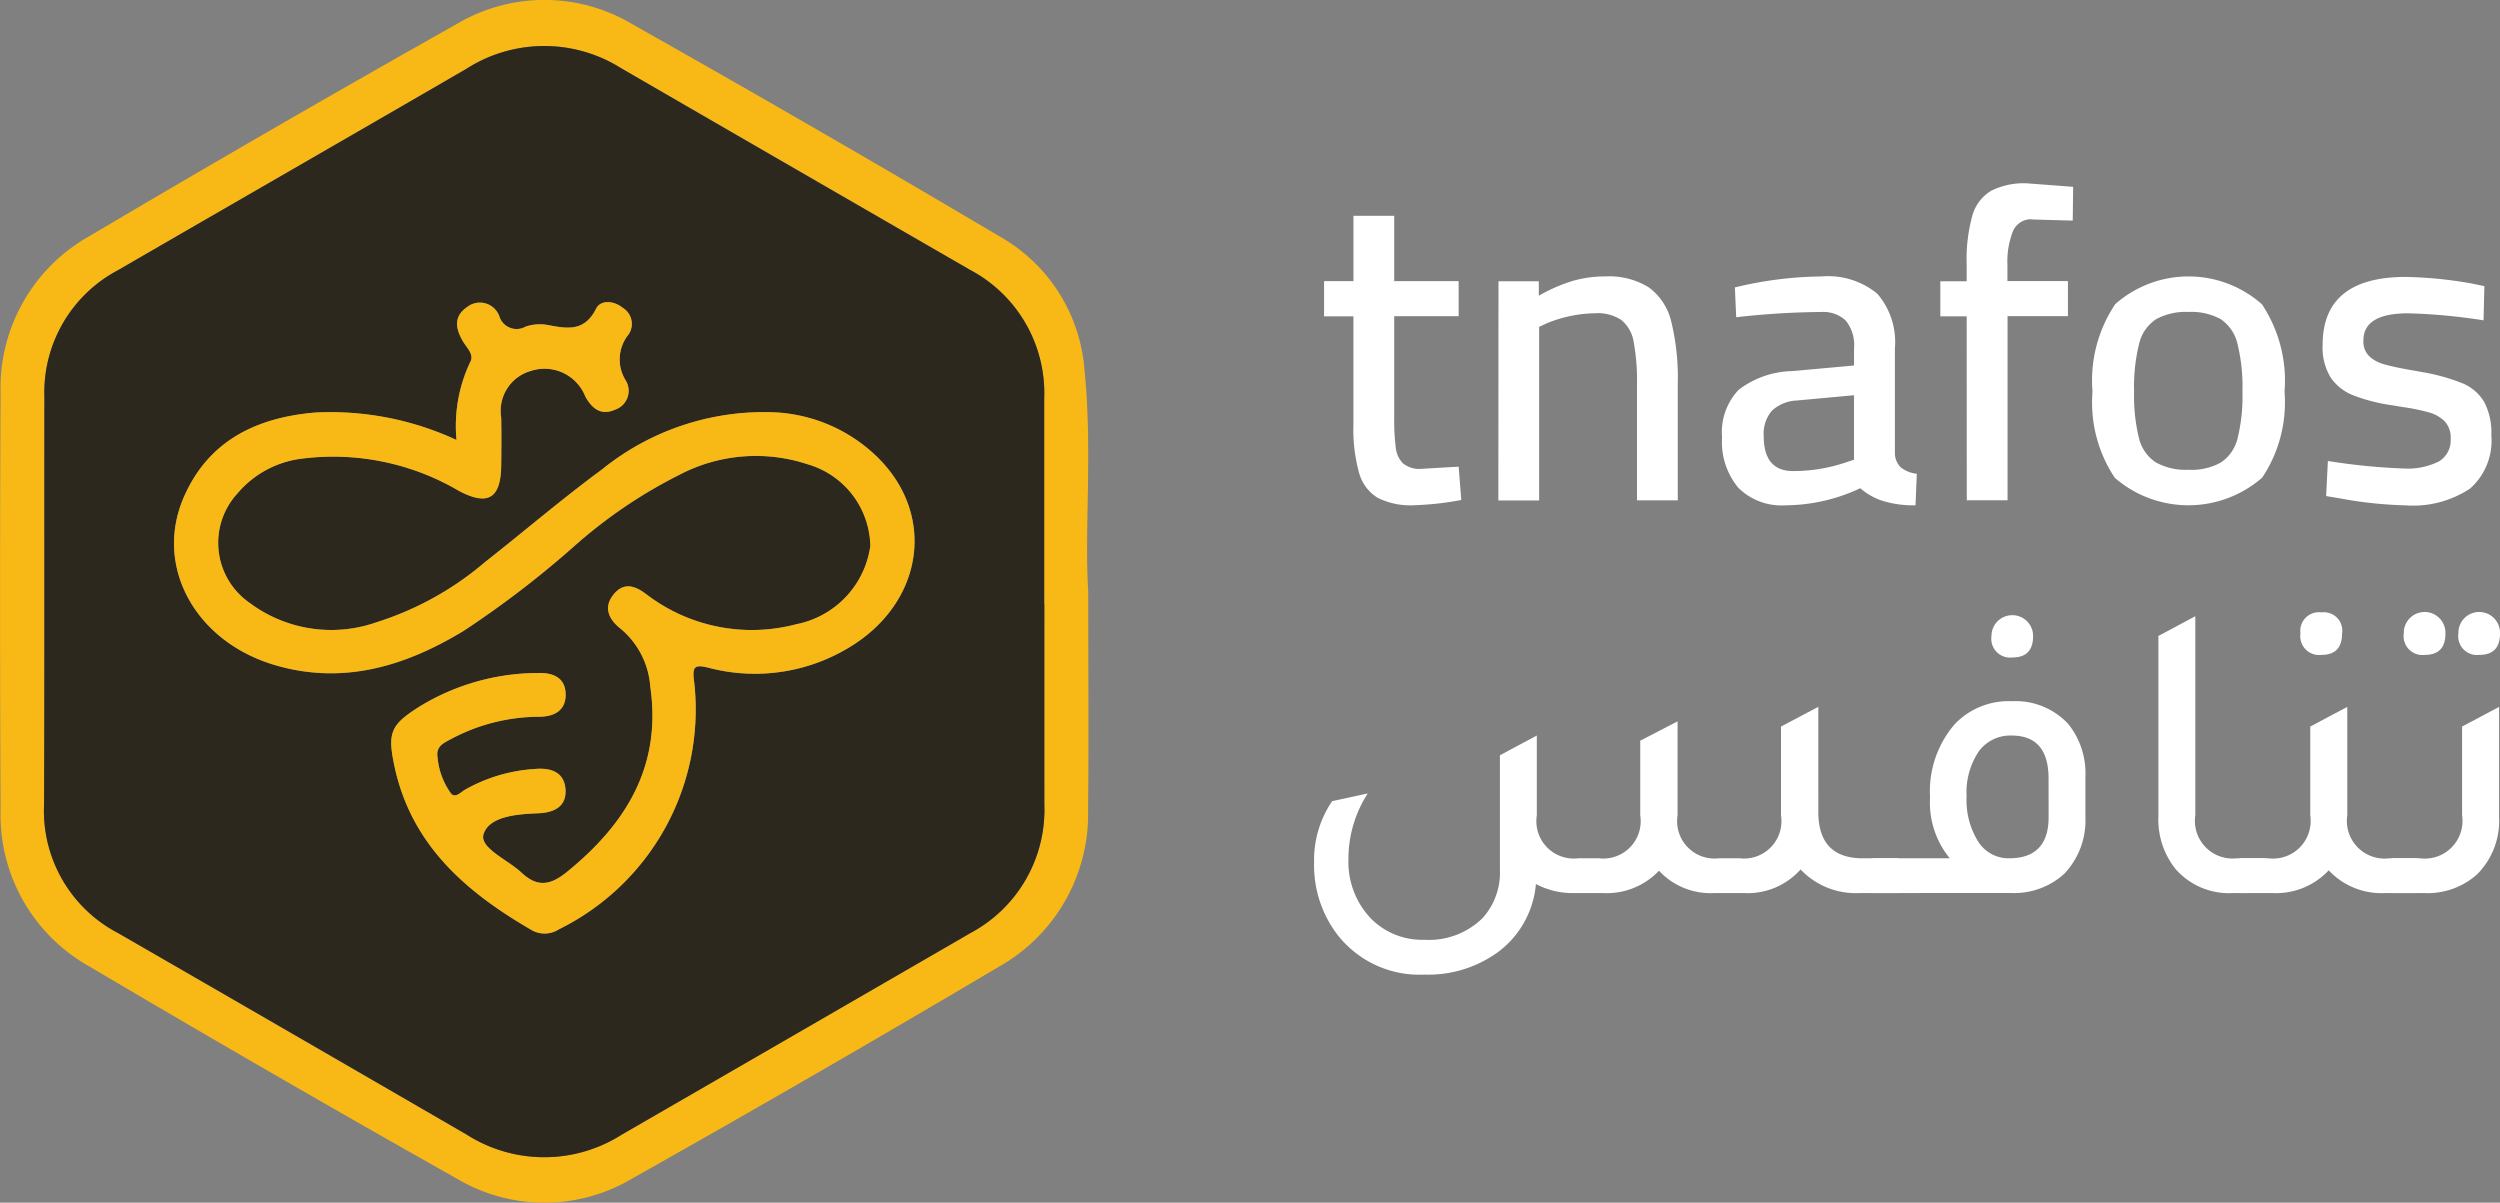 <svg xmlns="http://www.w3.org/2000/svg" width="132.802" height="63.888" viewBox="0 0 132.802 63.888">
  <rect x="0" y="0" width="132.802" height="63.888" fill="#808080" stroke="none"/>
  <g id="Group_4" data-name="Group 4" transform="translate(-37.166 -56.554)">
    <g id="Group_1" data-name="Group 1" transform="translate(107.499 66.301)">
      <path id="Path_1" data-name="Path 1" d="M209.149,99.109a2.253,2.253,0,0,1-.99-1.327,8.71,8.71,0,0,1-.3-2.585V89.468H206.3V87.6h1.56v-3.47h2.166V87.6h3.423v1.863h-3.423V94.8a12.1,12.1,0,0,0,.081,1.641,1.41,1.41,0,0,0,.385.838,1.373,1.373,0,0,0,.978.291l1.979-.116.14,1.77a16.034,16.034,0,0,1-2.515.28A3.872,3.872,0,0,1,209.149,99.109Z" transform="translate(-206.297 -82.412)" fill="#fff"/>
      <path id="Path_2" data-name="Path 2" d="M228.584,92.119h2.142v.769a8.738,8.738,0,0,1,1.816-.792,6.264,6.264,0,0,1,1.723-.233,3.987,3.987,0,0,1,2.305.583,3.151,3.151,0,0,1,1.188,1.8,12.549,12.549,0,0,1,.349,3.318v6.194h-2.166V97.615a11.317,11.317,0,0,0-.175-2.271,1.9,1.9,0,0,0-.652-1.164,2.271,2.271,0,0,0-1.386-.361,7.012,7.012,0,0,0-2.585.536l-.4.187v9.221h-2.166Z" transform="translate(-219.316 -86.926)" fill="#fff"/>
      <path id="Path_3" data-name="Path 3" d="M258.006,103.088a3.8,3.8,0,0,1-.862-2.678,3.255,3.255,0,0,1,.885-2.527,4.836,4.836,0,0,1,2.818-.99l3.307-.3v-.908a2.066,2.066,0,0,0-.442-1.478,1.742,1.742,0,0,0-1.3-.455,42.234,42.234,0,0,0-4.518.279l-.07-1.583a20.049,20.049,0,0,1,4.588-.583,4.117,4.117,0,0,1,2.981.92,3.932,3.932,0,0,1,.932,2.9v5.612a1.062,1.062,0,0,0,.314.71,1.632,1.632,0,0,0,.85.338l-.07,1.677a5.673,5.673,0,0,1-1.7-.222,3.438,3.438,0,0,1-1.235-.687,9.422,9.422,0,0,1-3.958.908A3.256,3.256,0,0,1,258.006,103.088Zm5.658-1.327.489-.163V98.174l-3.027.279a2.076,2.076,0,0,0-1.339.547,1.876,1.876,0,0,0-.431,1.339q0,1.864,1.56,1.863A8.625,8.625,0,0,0,263.664,101.76Z" transform="translate(-235.999 -86.926)" fill="#fff"/>
      <path id="Path_4" data-name="Path 4" d="M286.429,87.048h-1.4V85.185h1.4V84.3a8.676,8.676,0,0,1,.3-2.6,2.251,2.251,0,0,1,.99-1.316,3.876,3.876,0,0,1,1.921-.4l2.445.186-.023,1.793q-2.7-.069-2.142-.07a1.045,1.045,0,0,0-1.036.64,4.409,4.409,0,0,0-.291,1.782v.861h3.214v1.863H288.6v9.781h-2.166Z" transform="translate(-252.29 -79.992)" fill="#fff"/>
      <path id="Path_5" data-name="Path 5" d="M305.651,102.564a7.2,7.2,0,0,1-1.187-4.576,7.273,7.273,0,0,1,1.211-4.657,5.885,5.885,0,0,1,7.789.011,7.336,7.336,0,0,1,1.2,4.646,7.2,7.2,0,0,1-1.187,4.564,5.968,5.968,0,0,1-7.825.012Zm5.647-.827a2.155,2.155,0,0,0,.874-1.281,9.3,9.3,0,0,0,.256-2.468,9.528,9.528,0,0,0-.267-2.561,2.163,2.163,0,0,0-.885-1.292,3.229,3.229,0,0,0-1.712-.385,3.292,3.292,0,0,0-1.723.385,2.145,2.145,0,0,0-.9,1.3,9.519,9.519,0,0,0-.268,2.55,9.31,9.31,0,0,0,.256,2.457,2.146,2.146,0,0,0,.885,1.292,3.267,3.267,0,0,0,1.747.4A3.2,3.2,0,0,0,311.3,101.737Z" transform="translate(-263.641 -86.926)" fill="#fff"/>
      <path id="Path_6" data-name="Path 6" d="M334.747,103.68l-.7-.117.093-1.863a33.113,33.113,0,0,0,4.029.4,3.724,3.724,0,0,0,1.863-.373,1.3,1.3,0,0,0,.629-1.211,1.247,1.247,0,0,0-.314-.92,1.921,1.921,0,0,0-.8-.466,10.327,10.327,0,0,0-1.4-.291l-.559-.093a9.433,9.433,0,0,1-2.107-.536,2.6,2.6,0,0,1-1.2-.954,3.076,3.076,0,0,1-.42-1.723q0-3.61,4.425-3.61a22,22,0,0,1,3.493.349l.675.14-.046,1.816a30.66,30.66,0,0,0-4.005-.373q-2.375,0-2.376,1.444a1.093,1.093,0,0,0,.3.827,1.843,1.843,0,0,0,.78.431q.477.14,1.362.3.163.024.652.116a10.516,10.516,0,0,1,2.154.594,2.42,2.42,0,0,1,1.164.99,3.487,3.487,0,0,1,.384,1.77,3.41,3.41,0,0,1-1.118,2.829,5.462,5.462,0,0,1-3.447.9A21.745,21.745,0,0,1,334.747,103.68Z" transform="translate(-280.814 -86.959)" fill="#fff"/>
    </g>
    <g id="Group_2" data-name="Group 2" transform="translate(106.959 89.085)">
      <path id="Path_7" data-name="Path 7" d="M234.156,154.888h1.892v1.847H234a4.037,4.037,0,0,1-3.146-1.254,3.771,3.771,0,0,1-3.032,1.254h-1.527a3.747,3.747,0,0,1-2.963-1.186,3.82,3.82,0,0,1-2.986,1.186h-1.5a4.175,4.175,0,0,1-2.051-.479,5.034,5.034,0,0,1-2.029,3.625,6.293,6.293,0,0,1-3.9,1.185,5.513,5.513,0,0,1-4.6-2.1,6.068,6.068,0,0,1-1.254-3.83,5.579,5.579,0,0,1,.958-3.283l1.892-.41a6.4,6.4,0,0,0-1.026,3.488,4.35,4.35,0,0,0,1.185,3.146,3.819,3.819,0,0,0,2.85,1.14,4.051,4.051,0,0,0,3.1-1.163,3.6,3.6,0,0,0,.912-2.553v-6.086l1.96-1.049v4.24a1.985,1.985,0,0,0,2.211,2.28h1.072a1.985,1.985,0,0,0,2.211-2.28v-3.966l1.983-1.026v4.992a1.985,1.985,0,0,0,2.211,2.28h1.072a1.986,1.986,0,0,0,2.211-2.28V147.89l1.983-1.049V152.4Q231.785,154.888,234.156,154.888Z" transform="translate(-204.999 -141.826)" fill="#fff"/>
      <path id="Path_8" data-name="Path 8" d="M276.374,149.882v-1.847h4.1a4.661,4.661,0,0,1-1.048-3.237,5.456,5.456,0,0,1,1.3-3.875,3.935,3.935,0,0,1,3.032-1.231,3.813,3.813,0,0,1,3.009,1.208,4.18,4.18,0,0,1,.912,2.8v2.166a4.107,4.107,0,0,1-1.117,2.986,3.949,3.949,0,0,1-2.849,1.026Zm9.347-6.087q0-2.279-1.961-2.28a2.07,2.07,0,0,0-1.755.855,3.91,3.91,0,0,0-.638,2.382,4.142,4.142,0,0,0,.615,2.394,1.905,1.905,0,0,0,1.642.889q2.1,0,2.1-2.188Zm-1.915-6.429a1,1,0,0,1-1.117-1.14,1.105,1.105,0,1,1,2.211,0Q284.9,137.367,283.805,137.367Z" transform="translate(-246.693 -134.973)" fill="#fff"/>
      <path id="Path_9" data-name="Path 9" d="M316.849,149.978a3.765,3.765,0,0,1-3.055-1.277,4.194,4.194,0,0,1-.912-2.781v-9.6l1.961-1.049v10.577a2,2,0,0,0,2.234,2.28h1.5v1.847Z" transform="translate(-268.019 -135.069)" fill="#fff"/>
      <path id="Path_10" data-name="Path 10" d="M331.231,147.843h1.5v1.847H331a3.824,3.824,0,0,1-2.986-1.208,3.826,3.826,0,0,1-2.987,1.208H323.3v-1.847h1.5a2,2,0,0,0,2.234-2.28v-4.719L329,139.8v5.767A2,2,0,0,0,331.231,147.843Zm-3.6-10.805a1,1,0,0,1-1.117-1.14.988.988,0,0,1,1.117-1.117.977.977,0,0,1,1.094,1.117Q328.724,137.038,327.629,137.038Z" transform="translate(-274.104 -134.781)" fill="#fff"/>
      <path id="Path_11" data-name="Path 11" d="M342.7,149.69v-1.847h1.5a2,2,0,0,0,2.234-2.28v-4.719L348.4,139.8v5.836a4.036,4.036,0,0,1-1.163,3.055,3.937,3.937,0,0,1-2.8,1Zm1.755-12.652a1,1,0,0,1-1.117-1.14,1.106,1.106,0,1,1,2.211,0Q345.553,137.038,344.458,137.038Zm2.9,0a1,1,0,0,1-1.117-1.14,1.106,1.106,0,1,1,2.211,0Q348.448,137.038,347.353,137.038Z" transform="translate(-285.439 -134.781)" fill="#fff"/>
    </g>
    <g id="Group_3" data-name="Group 3" transform="translate(37.166 56.554)">
      <path id="Path_12" data-name="Path 12" d="M94.974,87.978c0,4.478.033,8.029-.009,11.579a9.3,9.3,0,0,1-4.715,8.337q-9.68,5.735-19.485,11.255a9.121,9.121,0,0,1-9.359,0q-9.8-5.522-19.486-11.253a9.23,9.23,0,0,1-4.724-8.32q-.053-11.079,0-22.159a9.247,9.247,0,0,1,4.732-8.326q9.681-5.731,19.485-11.253a9.118,9.118,0,0,1,9.358.01q9.8,5.525,19.482,11.257a8.908,8.908,0,0,1,4.523,7.119C95.207,80.457,94.764,84.683,94.974,87.978Zm-2.332.65h-.007q0-5.447,0-10.894A7.412,7.412,0,0,0,88.7,70.891q-9.261-5.358-18.527-10.706a7.662,7.662,0,0,0-8.224.018C55.782,63.783,49.6,67.335,43.425,70.91a7.342,7.342,0,0,0-3.9,6.739c-.01,7.222.012,14.444-.019,21.665a7.321,7.321,0,0,0,3.927,6.8q9.262,5.358,18.526,10.71a7.664,7.664,0,0,0,8.225.006q9.256-5.366,18.526-10.711a7.418,7.418,0,0,0,3.932-6.845Q92.639,93.952,92.642,88.628Z" transform="translate(-37.166 -56.554)" fill="#f8b916"/>
      <path id="Path_13" data-name="Path 13" d="M95.932,92.059q0,5.325,0,10.649A7.418,7.418,0,0,1,92,109.553q-9.258,5.363-18.526,10.711a7.664,7.664,0,0,1-8.225-.006q-9.254-5.37-18.526-10.71a7.321,7.321,0,0,1-3.927-6.8c.03-7.222.009-14.444.019-21.665a7.342,7.342,0,0,1,3.9-6.739c6.172-3.576,12.357-7.128,18.526-10.708a7.662,7.662,0,0,1,8.224-.018q9.257,5.364,18.527,10.706a7.412,7.412,0,0,1,3.933,6.843q0,5.447,0,10.894Zm-31.226-8.7a15.9,15.9,0,0,0-7.5-1.455c-3.105.26-5.686,1.483-6.995,4.517-1.571,3.642.605,7.647,4.856,8.9,3.623,1.064,6.923.06,10.033-1.83a52.312,52.312,0,0,0,5.826-4.457,25.87,25.87,0,0,1,5.651-3.838,8.737,8.737,0,0,1,6.768-.551A4.611,4.611,0,0,1,86.7,88.988a4.933,4.933,0,0,1-3.925,4.153A9.221,9.221,0,0,1,74.8,91.556c-.67-.513-1.266-.628-1.785.057s-.158,1.327.429,1.781a4.4,4.4,0,0,1,1.559,3.059c.615,4.223-1.284,7.3-4.434,9.855-.884.717-1.571.815-2.414.024-.728-.683-2.239-1.306-2.007-2.039.3-.952,1.787-1.064,2.907-1.108.845-.033,1.51-.359,1.444-1.276s-.786-1.151-1.614-1.077a8.593,8.593,0,0,0-3.719,1.1c-.227.135-.521.474-.749.2a3.831,3.831,0,0,1-.714-1.92c-.1-.6.341-.765.731-.978a10,10,0,0,1,4.7-1.177c.816-.014,1.394-.371,1.373-1.21-.022-.861-.66-1.134-1.455-1.112A12.107,12.107,0,0,0,62.773,97.5c-1.572.991-1.751,1.393-1.347,3.242.914,4.183,3.85,6.673,7.337,8.685a1.406,1.406,0,0,0,1.4-.085A13.015,13.015,0,0,0,77.322,96.13c-.1-.744.056-.843.734-.682a9.661,9.661,0,0,0,7.464-1.041c3.988-2.369,4.717-7.06,1.514-10.165a8.389,8.389,0,0,0-5.5-2.353,13.685,13.685,0,0,0-9.093,3.027c-2.134,1.571-4.15,3.3-6.234,4.938a16.514,16.514,0,0,1-5.738,3.181,7.246,7.246,0,0,1-6.745-1.019A3.881,3.881,0,0,1,53.06,86.2a5.321,5.321,0,0,1,3.45-1.857,13.177,13.177,0,0,1,8.347,1.73c1.515.79,2.193.389,2.22-1.347.013-.857.019-1.714,0-2.571a2.2,2.2,0,0,1,1.56-2.464,2.328,2.328,0,0,1,2.913,1.363c.371.652.838,1.017,1.587.686a1.057,1.057,0,0,0,.564-1.536,2.1,2.1,0,0,1,.149-2.463,1,1,0,0,0-.317-1.408c-.476-.386-1.172-.437-1.417.053-.605,1.206-1.5,1.063-2.53.867a2.4,2.4,0,0,0-1.208.079.961.961,0,0,1-1.388-.514,1.094,1.094,0,0,0-1.723-.522c-.73.494-.613,1.149-.216,1.826.2.338.612.691.378,1.1A7.934,7.934,0,0,0,64.706,83.358Z" transform="translate(-40.456 -59.985)" fill="#2c281d"/>
      <path id="Path_14" data-name="Path 14" d="M74.405,102.473a7.934,7.934,0,0,1,.726-4.132c.234-.41-.18-.762-.378-1.1-.4-.677-.514-1.333.216-1.826a1.094,1.094,0,0,1,1.723.522.961.961,0,0,0,1.388.514,2.4,2.4,0,0,1,1.208-.079c1.025.2,1.925.339,2.53-.867.245-.489.941-.439,1.417-.053a1,1,0,0,1,.317,1.408,2.1,2.1,0,0,0-.149,2.463,1.057,1.057,0,0,1-.564,1.536c-.75.331-1.216-.035-1.587-.686A2.328,2.328,0,0,0,78.34,98.81a2.2,2.2,0,0,0-1.56,2.464c.016.857.01,1.714,0,2.571-.027,1.735-.7,2.137-2.22,1.347a13.177,13.177,0,0,0-8.347-1.73,5.321,5.321,0,0,0-3.45,1.857,3.881,3.881,0,0,0,.662,5.813,7.246,7.246,0,0,0,6.745,1.019,16.515,16.515,0,0,0,5.738-3.181c2.084-1.638,4.1-3.367,6.234-4.938A13.685,13.685,0,0,1,91.231,101a8.389,8.389,0,0,1,5.5,2.353c3.2,3.1,2.475,7.8-1.514,10.165a9.661,9.661,0,0,1-7.464,1.041c-.678-.161-.83-.062-.734.682a13.015,13.015,0,0,1-7.162,13.217,1.406,1.406,0,0,1-1.4.085c-3.487-2.013-6.423-4.5-7.337-8.685-.4-1.849-.226-2.251,1.347-3.242a12.107,12.107,0,0,1,6.278-1.764c.8-.022,1.433.251,1.455,1.112.021.84-.556,1.2-1.373,1.21a10,10,0,0,0-4.7,1.177c-.39.213-.83.379-.731.978a3.831,3.831,0,0,0,.714,1.92c.228.27.522-.069.749-.2a8.593,8.593,0,0,1,3.719-1.1c.828-.074,1.549.161,1.614,1.077s-.6,1.243-1.444,1.276c-1.12.044-2.607.156-2.907,1.108-.231.733,1.28,1.357,2.007,2.039.843.791,1.53.692,2.414-.024,3.15-2.555,5.049-5.632,4.434-9.855a4.4,4.4,0,0,0-1.559-3.059c-.587-.455-.958-1.082-.429-1.781s1.115-.57,1.785-.057a9.221,9.221,0,0,0,7.967,1.585,4.933,4.933,0,0,0,3.925-4.153,4.611,4.611,0,0,0-3.348-4.349,8.737,8.737,0,0,0-6.768.551,25.87,25.87,0,0,0-5.651,3.838A52.311,52.311,0,0,1,74.8,112.6c-3.11,1.89-6.41,2.894-10.033,1.83-4.251-1.248-6.428-5.254-4.856-8.9,1.309-3.034,3.89-4.257,6.995-4.517A15.9,15.9,0,0,1,74.405,102.473Z" transform="translate(-50.155 -79.1)" fill="#f8b916"/>
    </g>
  </g>
</svg>
